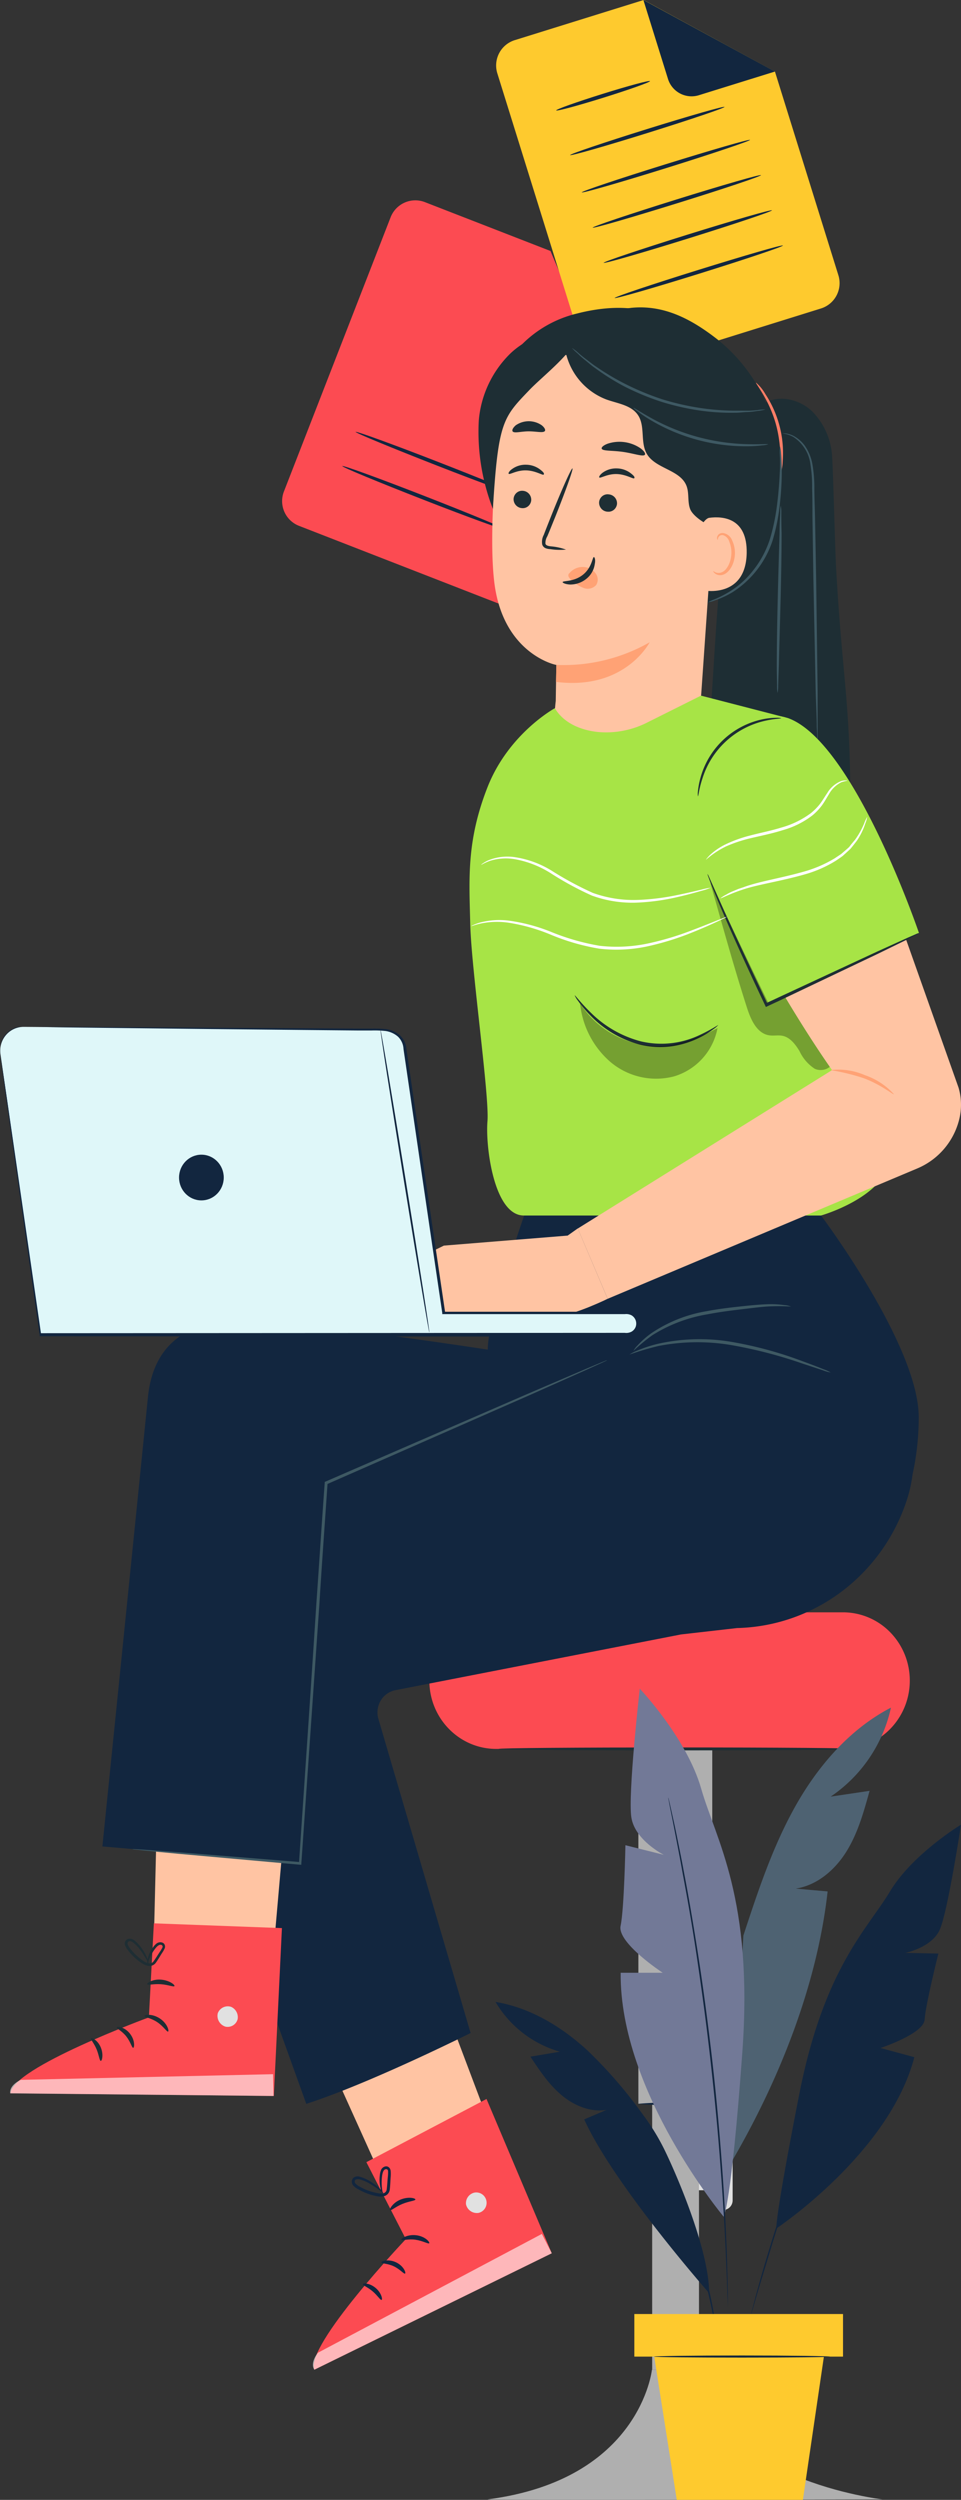 <svg xmlns="http://www.w3.org/2000/svg" width="377" height="979.999" viewBox="0 0 377 979.999">
  <rect x="0" y="0" width="377" height="979.999" fill="#333333" stroke="none"/>
  <g id="Grupo_115821" data-name="Grupo 115821" transform="translate(-938 -1903)">
    <g id="Grupo_115818" data-name="Grupo 115818" transform="translate(7585 11007.76)">
      <path id="Trazado_158923" data-name="Trazado 158923" d="M449.076,157.829l-77.652-30.223a10.4,10.4,0,0,1-5.918-13.479L407.354,6.652A10.4,10.4,0,0,1,420.833.713l49.241,19.145,22.851,54.127-30.307,77.926A10.531,10.531,0,0,1,449.076,157.829Z" transform="translate(-6901.118 -9026.223)" fill="#fc4b52"/>
      <path id="Trazado_158929" data-name="Trazado 158929" d="M442.928,68.173c-.147.4-14.743-4.907-32.476-11.836S378.333,43.489,378.481,43.11,393.223,48.017,411,54.946,443.1,67.731,442.928,68.173Z" transform="translate(-6885.977 -8978.564)" fill="#12263f"/>
      <path id="Trazado_158930" data-name="Trazado 158930" d="M440.448,74.555c-.168.379-14.743-4.907-32.5-11.836S375.832,49.871,376,49.471s14.743,4.907,32.5,11.836S440.6,74.155,440.448,74.555Z" transform="translate(-6888.721 -8971.529)" fill="#12263f"/>
    </g>
    <g id="Grupo_115817" data-name="Grupo 115817" transform="translate(7628.797 10346.031)">
      <path id="Trazado_158915" data-name="Trazado 158915" d="M311.456,342.433l-79.548,24.789a10.4,10.4,0,0,1-13.058-6.845L184.542,250.291a10.4,10.4,0,0,1,6.845-13.058L241.933,221.5l51.516,28.1,24.873,79.8a10.4,10.4,0,0,1-6.866,13.037Z" transform="translate(-6680.225 -8664.531)" fill="#feca2e"/>
      <path id="Trazado_158916" data-name="Trazado 158916" d="M211.49,221.5l9.667,31a9.688,9.688,0,0,0,12.131,6.318l29.8-9.267Z" transform="translate(-6649.886 -8664.531)" fill="#12263f"/>
      <path id="Trazado_158917" data-name="Trazado 158917" d="M232.045,236.624c.126.4-8,3.286-18.176,6.466s-18.492,5.413-18.618,5.013,8.024-3.286,18.176-6.466S231.918,236.224,232.045,236.624Z" transform="translate(-6667.851 -8647.854)" fill="#12263f"/>
      <path id="Trazado_158918" data-name="Trazado 158918" d="M258.412,241.415c.126.4-13.332,4.949-30.054,10.173s-30.391,9.119-30.518,8.719,13.332-4.949,30.075-10.173S258.286,241.015,258.412,241.415Z" transform="translate(-6664.985 -8642.535)" fill="#12263f"/>
      <path id="Trazado_158919" data-name="Trazado 158919" d="M266.037,247.554c0,.4-14.574,5.328-32.792,11.015s-33.108,9.962-33.235,9.562,14.553-5.328,32.792-10.994S265.911,247.153,266.037,247.554Z" transform="translate(-6662.585 -8635.742)" fill="#12263f"/>
      <path id="Trazado_158920" data-name="Trazado 158920" d="M268.077,254.114c.126.4-14.553,5.328-32.792,10.994s-33.108,9.983-33.235,9.583,14.553-5.328,32.792-11.015S267.951,253.713,268.077,254.114Z" transform="translate(-6660.329 -8628.485)" fill="#12263f"/>
      <path id="Trazado_158921" data-name="Trazado 158921" d="M270.117,260.664c.126.4-14.553,5.328-32.792,11.015s-33.108,9.962-33.234,9.562,14.553-5.328,32.792-11.015S269.991,260.263,270.117,260.664Z" transform="translate(-6658.073 -8621.241)" fill="#12263f"/>
      <path id="Trazado_158922" data-name="Trazado 158922" d="M272.146,267.215c.126.4-14.553,5.328-32.771,11.015s-33.108,9.962-33.234,9.562,14.553-5.328,32.771-10.994S272.02,266.794,272.146,267.215Z" transform="translate(-6655.805 -8613.996)" fill="#12263f"/>
    </g>
    <g id="Grupo_115816" data-name="Grupo 115816" transform="translate(7076.753 11234.207)">
      <path id="Trazado_158924" data-name="Trazado 158924" d="M421.661,9.43,409.546,41.3a10.274,10.274,0,0,0,5.688,13.2l29.983,11.933Z" transform="translate(-6258.584 -8980.461)" fill="#e1e1e1"/>
      <path id="Trazado_158926" data-name="Trazado 158926" d="M447.043,47.725c-.152.421-13.917-4.68-30.743-11.357s-30.4-12.444-30.2-12.865,13.917,4.68,30.764,11.379S447.2,47.326,447.043,47.725Z" transform="translate(-6285.248 -8963.348)" fill="#fafafa"/>
      <path id="Trazado_158927" data-name="Trazado 158927" d="M449.9,56.7c-.152.4-15.2-5.168-33.5-12.466S383.309,30.7,383.461,30.282s15.2,5.168,33.5,12.466S450.048,56.3,449.9,56.7Z" transform="translate(-6288.339 -8955.088)" fill="#fafafa"/>
      <path id="Trazado_158928" data-name="Trazado 158928" d="M447.371,63.077c-.152.421-15.2-5.168-33.5-12.444S380.784,37.08,381,36.681s15.2,5.168,33.5,12.466S447.545,62.677,447.371,63.077Z" transform="translate(-6291.221 -8947.292)" fill="#fafafa"/>
      <rect id="Rectángulo_40585" data-name="Rectángulo 40585" width="12.549" height="6.898" transform="translate(-5867.604 -8479.487)" fill="#e1e1e1"/>
      <rect id="Rectángulo_40586" data-name="Rectángulo 40586" width="28.984" height="146.861" transform="translate(-5888.316 -8653.343)" fill="#afafaf"/>
      <path id="Trazado_158943" data-name="Trazado 158943" d="M488.046,332.265H352.007c-14.481.012-26.227-11.978-26.227-26.773h0c0-14.795,11.746-26.785,26.227-26.773h136.04a25.9,25.9,0,0,1,18.536,7.835,27.047,27.047,0,0,1,7.669,18.938h0a27.047,27.047,0,0,1-7.669,18.938,25.9,25.9,0,0,1-18.536,7.835Z" transform="translate(-6296.098 -8977.867)" fill="#fc4b52"/>
      <rect id="Rectángulo_40587" data-name="Rectángulo 40587" width="18.367" height="104.251" transform="translate(-5882.909 -8506.461)" fill="#afafaf"/>
      <path id="Trazado_158944" data-name="Trazado 158944" d="M336.373,463.4c-3.6.466,154.776,0,154.776,0s-67.564-7.741-71.928-50.817H400.767S396.229,455.656,336.373,463.4Z" transform="translate(-6283.763 -8814.812)" fill="#afafaf"/>
      <path id="Trazado_158945" data-name="Trazado 158945" d="M478.792,303.177c0,.333-31.459.577-70.256.577s-70.256-.244-70.256-.577,31.459-.577,70.256-.577S478.792,302.866,478.792,303.177Z" transform="translate(-6281.459 -8948.779)" fill="#1e2e34"/>
      <path id="Trazado_158946" data-name="Trazado 158946" d="M392.664,365.919a185.639,185.639,0,0,1-29.244,0,178.808,178.808,0,0,1,29.245,0Z" transform="translate(-6252.018 -8872.38)" fill="#12263f"/>
      <path id="Trazado_158947" data-name="Trazado 158947" d="M380.883,396.592h0a3.775,3.775,0,0,1-3.713-3.793V378.071a3.753,3.753,0,0,1,3.713-3.771h0a3.731,3.731,0,0,1,3.691,3.771v14.795A3.752,3.752,0,0,1,380.883,396.592Z" transform="translate(-6235.916 -8861.442)" fill="#e1e1e1"/>
      <path id="Trazado_158968" data-name="Trazado 158968" d="M427.47,130.252c-.369-6.654-1.172-38.617-1.563-43.5a27.256,27.256,0,0,0-7.881-17.634c-4.733-4.436-12.093-6.41-17.89-3.527h0a11.225,11.225,0,0,0-7.99,7.83c-13.2,47.978-11.116,99.039-16.956,148.613,17.238,2.861,40.426,1.686,57.859.754C433.114,183.22,429.836,172.928,427.47,130.252Z" transform="translate(-6238.235 -9239.131)" fill="#1e2e34"/>
      <path id="Trazado_158969" data-name="Trazado 158969" d="M403.474,190.352a5.049,5.049,0,0,1-.13-1.287c0-.954-.109-2.218-.174-3.66,0-3.372-.239-7.941-.413-13.53-.239-11.579-.565-27.283-.912-44.651-.13-8.717-.261-17.013-.369-24.577,0-3.771,0-7.364-.13-10.736a52.883,52.883,0,0,0-.63-9.227,15.01,15.01,0,0,0-6.709-10.891,11.522,11.522,0,0,0-4.538-1.42h.3a4.484,4.484,0,0,1,.955,0,9.126,9.126,0,0,1,3.5,1.065,13.27,13.27,0,0,1,4.342,3.882,18.316,18.316,0,0,1,2.909,7.209,54.554,54.554,0,0,1,.76,9.36c0,3.372.152,6.965.239,10.736.152,7.564.3,15.859.456,24.577.239,17.368.434,33.072.586,44.651v17.213a5.412,5.412,0,0,1-.043,1.286Z" transform="translate(-6221.511 -9231.687)" fill="#3e5963"/>
      <path id="Trazado_158970" data-name="Trazado 158970" d="M388.864,156.606a14.523,14.523,0,0,1-.2-2.884c0-1.863-.109-4.436-.109-7.874,0-6.654.13-15.859.369-26s.521-19.1.716-25.974c0-3.15.174-5.789.261-7.874a15.34,15.34,0,0,1,.217-2.884A13.289,13.289,0,0,1,390.34,86c0,1.863,0,4.436.108,7.874,0,6.654-.13,15.859-.391,26s-.521,19.1-.695,25.974c-.109,3.15-.2,5.789-.261,7.874a14,14,0,0,1-.239,2.884Z" transform="translate(-6222.577 -9216.131)" fill="#3e5963"/>
      <path id="Trazado_158971" data-name="Trazado 158971" d="M386.341,48.288c13.026-1.353,23.882,4.436,34.173,12.51a65.624,65.624,0,0,1,21.711,32.429c4.1,13.309,4.169,32.251-.5,45.427a40.147,40.147,0,0,1-26.791,25.863c-18,5.213-38.276,3.105-52.432-9.4s-21.429-32.074-20.929-51.172a64,64,0,0,1,12.158-36.8,46.868,46.868,0,0,1,32.7-18.854" transform="translate(-6277.63 -9258.799)" fill="#1e2e34"/>
      <path id="Trazado_158972" data-name="Trazado 158972" d="M424.218,95.053c-1.563-5.124-.478-10.647-.868-15.993-.89-11.778-9.488-21.76-19.844-27.017-9.64-4.9-21.711-4.791-33.956-1.641a45.352,45.352,0,0,0-22.232,12.776,37.265,37.265,0,0,0-8.684,32.473l58.988-4.791c5.167,4.991,10.486,10.07,16.956,13.087a11.8,11.8,0,0,0,6.1,1.508,5.46,5.46,0,0,0,4.776-3.527C426.042,99.6,424.891,97.293,424.218,95.053Z" transform="translate(-6281.965 -9258.694)" fill="#1e2e34"/>
      <path id="Trazado_158973" data-name="Trazado 158973" d="M368.077,56.659l50.3,14.462a9.681,9.681,0,0,1,8.272,10.115L418.815,194a35.483,35.483,0,0,1-8.554,20.784l-5.276,6.078c-12.028,13.885-34.412,10.913-41.837-6.011a12.681,12.681,0,0,1-.977-3.017,25.352,25.352,0,0,1-.326-2.573,83.444,83.444,0,0,1,.217-17.146c.152-10.07.26-14.218.239-14.107s-20.69-4.1-24.294-31.941c-1.78-13.841-.521-36.444,1.107-54.876C340.569,74.581,351.9,54.485,368.077,56.659Z" transform="translate(-6282.793 -9248.559)" fill="#ffc4a3"/>
      <path id="Trazado_158974" data-name="Trazado 158974" d="M341,83.647a3.521,3.521,0,0,0,3.257,3.66,3.274,3.274,0,0,0,2.477-.76,3.417,3.417,0,0,0,1.192-2.345,3.521,3.521,0,0,0-3.257-3.682,3.3,3.3,0,0,0-2.478.776A3.44,3.44,0,0,0,341,83.647Z" transform="translate(-6278.274 -9219.319)" fill="#1e2e34"/>
      <path id="Trazado_158975" data-name="Trazado 158975" d="M340.157,79.452c.413.466,3.1-1.442,6.861-1.331s6.513,2.085,6.861,1.641-.217-1.065-1.39-1.974a9.271,9.271,0,0,0-5.471-1.885,8.916,8.916,0,0,0-5.471,1.641C340.374,78.343,339.9,79.23,340.157,79.452Z" transform="translate(-6279.341 -9224.929)" fill="#1e2e34"/>
      <path id="Trazado_158976" data-name="Trazado 158976" d="M356.451,84.264a3.593,3.593,0,0,0,.932,2.557,3.442,3.442,0,0,0,2.433,1.125,3.3,3.3,0,0,0,2.471-.768,3.44,3.44,0,0,0,1.2-2.338,3.521,3.521,0,0,0-3.257-3.682,3.271,3.271,0,0,0-2.548.716A3.417,3.417,0,0,0,356.451,84.264Z" transform="translate(-6260.182 -9218.56)" fill="#1e2e34"/>
      <path id="Trazado_158977" data-name="Trazado 158977" d="M356.52,80.1c.412.466,3.1-1.442,6.839-1.331s6.513,2.085,6.861,1.641-.217-1.065-1.39-1.974a9.208,9.208,0,0,0-5.471-1.885,8.959,8.959,0,0,0-5.471,1.641C356.715,79.059,356.3,79.88,356.52,80.1Z" transform="translate(-6260.164 -9224.135)" fill="#1e2e34"/>
      <path id="Trazado_158978" data-name="Trazado 158978" d="M355.551,108.381a23.23,23.23,0,0,0-6.057-1.287c-.955-.133-1.845-.355-2-1.02a4.963,4.963,0,0,1,.716-2.884c.955-2.218,1.954-4.791,3.018-7.364,4.19-10.492,7.273-19.12,6.861-19.275s-4.168,8.185-8.359,18.676c-1.02,2.573-2,5.035-2.909,7.408a5.7,5.7,0,0,0-.586,3.815,2.388,2.388,0,0,0,1.52,1.464,5.985,5.985,0,0,0,1.628.288A25.038,25.038,0,0,0,355.551,108.381Z" transform="translate(-6272.264 -9224.134)" fill="#1e2e34"/>
      <path id="Trazado_158979" data-name="Trazado 158979" d="M348.8,116.152a68.012,68.012,0,0,0,36.6-8.872s-9.64,18.943-36.735,15.527Z" transform="translate(-6269.292 -9186.701)" fill="#ffa275"/>
      <path id="Trazado_158980" data-name="Trazado 158980" d="M351.322,96.41a6.7,6.7,0,0,1,6.1-2.373,6.031,6.031,0,0,1,4.19,2.462,4.018,4.018,0,0,1,.2,4.547,4.471,4.471,0,0,1-4.95,1.153,14.228,14.228,0,0,1-4.711-3.061,4.028,4.028,0,0,1-1.042-1.153,1.287,1.287,0,0,1,0-1.42" transform="translate(-6266.689 -9202.915)" fill="#ffa275"/>
      <path id="Trazado_158981" data-name="Trazado 158981" d="M362.127,92.22c-.608,0-.716,4.1-4.342,6.965s-7.859,2.218-7.924,2.861c0,.244.955.821,2.779.932a9.914,9.914,0,0,0,6.513-2.218,8.913,8.913,0,0,0,3.322-5.834C362.843,93.263,362.409,92.22,362.127,92.22Z" transform="translate(-6267.897 -9205.045)" fill="#1e2e34"/>
      <path id="Trazado_158982" data-name="Trazado 158982" d="M356.93,74.526c.326,1.043,4.082.665,8.467,1.309s7.9,2,8.511,1.065c.26-.444-.326-1.42-1.737-2.484a14.667,14.667,0,0,0-12.94-1.8C357.6,73.239,356.778,74.016,356.93,74.526Z" transform="translate(-6259.639 -9229.872)" fill="#1e2e34"/>
      <path id="Trazado_158983" data-name="Trazado 158983" d="M340.868,72.179c.63.887,3.235,0,6.34,0s5.732.754,6.34-.155c.282-.421-.109-1.309-1.238-2.218a8.959,8.959,0,0,0-10.2,0C340.976,70.8,340.585,71.669,340.868,72.179Z" transform="translate(-6278.531 -9234.29)" fill="#1e2e34"/>
      <path id="Trazado_158984" data-name="Trazado 158984" d="M419.551,87.417c-4.342-16.237-26.053-39.394-42.423-38.994L350.25,63.24a25.729,25.729,0,0,0,16.261,20.54c4.559,1.664,10.117,2.218,12.679,6.5s.716,10.248,3.148,14.662c3.344,6.1,13.265,6.277,15.7,12.821,1.064,2.861.3,6.189,1.411,9.028,1.476,3.771,10.465,8.872,14.307,7.852s4.169-7.675,5.558-11.091a18.754,18.754,0,0,0,1.107-12.266C419.182,103.343,421.592,95.092,419.551,87.417Z" transform="translate(-6267.44 -9258.401)" fill="#1e2e34"/>
      <path id="Trazado_158985" data-name="Trazado 158985" d="M374.294,92.519c0-2.063,2.54-6.876,4.538-7.142,5.341-.688,14.937,0,14.677,13.841-.369,18.9-18.867,14.617-18.888,14.085S374.1,99.64,374.294,92.519Z" transform="translate(-6239.335 -9213.596)" fill="#ffc4a3"/>
      <path id="Trazado_158986" data-name="Trazado 158986" d="M377.089,102.875s.326.222.868.51a3.214,3.214,0,0,0,2.41,0c1.976-.688,3.669-3.837,3.821-7.231a11.123,11.123,0,0,0-.8-4.747,3.761,3.761,0,0,0-2.367-2.573,1.659,1.659,0,0,0-1.932.865c-.261.532-.152.909-.239.932s-.391-.311-.239-1.087a2.223,2.223,0,0,1,.76-1.176,2.431,2.431,0,0,1,1.889-.333,4.572,4.572,0,0,1,3.3,2.994,11.3,11.3,0,0,1,1.02,5.3c-.2,3.793-2.171,7.32-4.863,8.052a3.372,3.372,0,0,1-2.953-.555C377.132,103.318,377.024,102.9,377.089,102.875Z" transform="translate(-6236.029 -9210.223)" fill="#ffa275"/>
      <path id="Trazado_158987" data-name="Trazado 158987" d="M394.242,97.745a16.909,16.909,0,0,0,1.042-5.612,42.046,42.046,0,0,0-6.839-26.307,16.979,16.979,0,0,0-3.626-4.436c-.369.222,5.428,6.9,8.033,17.235S393.916,97.745,394.242,97.745Z" transform="translate(-6226.978 -9242.6)" fill="#ff7e67"/>
      <path id="Trazado_158988" data-name="Trazado 158988" d="M374.244,53C372.072,60.564,360,69.636,354.6,75.292,344.3,86.05,342.394,87.6,340.31,121.872a83.422,83.422,0,0,1-5.536-34.625,41.615,41.615,0,0,1,12.419-26.329,31.03,31.03,0,0,1,27.052-8.007" transform="translate(-6285.702 -9253.574)" fill="#1e2e34"/>
      <path id="Trazado_158989" data-name="Trazado 158989" d="M427.463,79.393a17.677,17.677,0,0,1-3.192.577,33.859,33.859,0,0,1-3.778.421c-1.476,0-3.148.288-5.015.266a86.127,86.127,0,0,1-13.026-.754,98.3,98.3,0,0,1-15.7-3.5A99.9,99.9,0,0,1,371.84,70.21a89.969,89.969,0,0,1-11.159-7.031c-1.541-1.065-2.822-2.218-3.973-3.15a31.22,31.22,0,0,1-2.866-2.551,21.2,21.2,0,0,1-2.3-2.218,16.889,16.889,0,0,1,2.584,2c.782.688,1.759,1.508,2.953,2.4s2.5,1.974,4.06,2.994A99.151,99.151,0,0,0,372.317,69.3a106.518,106.518,0,0,0,14.7,6.1,102.32,102.32,0,0,0,15.458,3.482,96.96,96.96,0,0,0,13.026.976h4.993c1.476,0,2.736-.133,3.756-.222a16.16,16.16,0,0,1,3.213-.244Z" transform="translate(-6265.931 -9250.066)" fill="#3e5963"/>
      <path id="Trazado_158990" data-name="Trazado 158990" d="M415.528,80.164a7.519,7.519,0,0,1-2.171.4,52.649,52.649,0,0,1-6.014.377A73.274,73.274,0,0,1,369.37,70.648a53,53,0,0,1-5.015-3.372,8.245,8.245,0,0,1-1.715-1.442c.109-.155,2.692,1.664,7.121,4.1a81.976,81.976,0,0,0,37.6,10.181C412.379,80.253,415.528,79.964,415.528,80.164Z" transform="translate(-6252.931 -9237.197)" fill="#3e5963"/>
      <path id="Trazado_158991" data-name="Trazado 158991" d="M404.413,72.64a11.981,11.981,0,0,1,.456,2.884c.174,1.863.282,4.569.26,7.919q-.075,5.893-.738,11.756a79.113,79.113,0,0,1-2.8,14.174,38.034,38.034,0,0,1-15.675,20.407,35.92,35.92,0,0,1-7.078,3.3,11.123,11.123,0,0,1-2.757.754,17.636,17.636,0,0,1,2.605-1.176,41.778,41.778,0,0,0,6.817-3.593,34.594,34.594,0,0,0,8.359-7.719,38.675,38.675,0,0,0,6.643-12.421,81.867,81.867,0,0,0,2.844-13.952c.543-4.436.825-8.318.977-11.645a66.748,66.748,0,0,0,0-7.874,20.093,20.093,0,0,1,.087-2.817Z" transform="translate(-6237.191 -9228.896)" fill="#3e5963"/>
      <path id="Trazado_158993" data-name="Trazado 158993" d="M304.51,369.955,331,428.624l42.749-20.185-27.4-72.6Z" transform="translate(-6321.006 -8908.29)" fill="#ffc4a3"/>
      <path id="Trazado_158994" data-name="Trazado 158994" d="M325.542,389.506l15.48,30.166s-39.622,41.833-35.888,51.194l93.139-45.649-25.6-60.488Z" transform="translate(-6320.566 -8873.099)" fill="#fc4b52"/>
      <path id="Trazado_158995" data-name="Trazado 158995" d="M335.688,381.316a4.061,4.061,0,0,1,1.693,7.941,4.345,4.345,0,0,1-4.972-3.371,4.26,4.26,0,0,1,3.669-4.636" transform="translate(-6288.354 -8852.975)" fill="#e1e1e1"/>
      <g id="Grupo_115812" data-name="Grupo 115812" transform="translate(-6016.007 -8455.468)" opacity="0.6">
        <path id="Trazado_158996" data-name="Trazado 158996" d="M398.449,396.166l-3.886-7.586-87.842,46.58s-3.278,3.882-1.411,6.654Z" transform="translate(-304.735 -388.58)" fill="#fff"/>
      </g>
      <path id="Trazado_158997" data-name="Trazado 158997" d="M320.744,390.616c.239.466,2.605-.444,5.558,0s5.037,1.775,5.363,1.375-1.607-2.75-5.167-3.15S320.44,390.239,320.744,390.616Z" transform="translate(-6302.025 -8843.799)" fill="#12263f"/>
      <path id="Trazado_158998" data-name="Trazado 158998" d="M317.129,394.076c.109.488,2.453.333,4.928,1.531s3.886,3.061,4.342,2.817-.5-2.994-3.582-4.436S316.868,393.632,317.129,394.076Z" transform="translate(-6306.248 -8838.341)" fill="#12263f"/>
      <path id="Trazado_158999" data-name="Trazado 158999" d="M321.108,403.778c.456-.111,0-2.728-2.367-4.7s-4.95-1.952-4.972-1.464,1.954,1.2,3.865,2.839S320.631,403.955,321.108,403.778Z" transform="translate(-6310.162 -8833.381)" fill="#12263f"/>
      <path id="Trazado_159000" data-name="Trazado 159000" d="M318.727,387.023c.369.333,2.171-1.331,4.82-2.418s5.037-1.22,5.1-1.73-2.649-1.242-5.775,0S318.315,386.779,318.727,387.023Z" transform="translate(-6304.438 -8851.829)" fill="#12263f"/>
      <path id="Trazado_159001" data-name="Trazado 159001" d="M339.129,526.854,273.15,343.661s1.563-30.477,7.056-40.1,171.841-65.723,171.841-65.723,42.379-10.425,70.625,0,56.947,23.29,54.125,43.519a52.976,52.976,0,0,1-2.171,9.094c-9.713,29.246-36.279,49.175-66.5,49.885l-21.993,2.506L374,364.71a8.69,8.69,0,0,0-5.674,4.072,9.039,9.039,0,0,0-.947,7.018l36.214,123.283S364.01,518.891,339.129,526.854Z" transform="translate(-6357.73 -9033.314)" fill="#12263f"/>
      <path id="Trazado_159002" data-name="Trazado 159002" d="M277.543,314.906l-1.563,64.569,47.069,1.176,6.8-77.5Z" transform="translate(-6354.417 -8948.11)" fill="#ffc4a3"/>
      <path id="Trazado_159003" data-name="Trazado 159003" d="M306.331,333.69l-1.954,36.865S250.751,390.23,250.1,400.3l103.3,1.065,3.17-65.811Z" transform="translate(-6384.724 -8910.909)" fill="#fc4b52"/>
      <path id="Trazado_159004" data-name="Trazado 159004" d="M279.683,346.443a3.826,3.826,0,0,1,0-1.885,11.694,11.694,0,0,1,2.171-4.791,6.427,6.427,0,0,1,1.237-1.375,2.456,2.456,0,0,1,2.323-.488,1.577,1.577,0,0,1,1.02.954,1.788,1.788,0,0,1,0,1.264,10.769,10.769,0,0,1-1.086,1.93c-.8,1.242-1.476,2.484-2.5,3.9a3.073,3.073,0,0,1-2.757,1.131,6.435,6.435,0,0,1-2.67-1.087,22.578,22.578,0,0,1-3.93-3.3,17.441,17.441,0,0,1-1.541-1.863,5.665,5.665,0,0,1-1.172-2.107,1.96,1.96,0,0,1,1.194-2.218,2.754,2.754,0,0,1,2.475.51,14.554,14.554,0,0,1,2.627,2.728,17.647,17.647,0,0,1,2.562,4.569,4.9,4.9,0,0,1,.456,1.819,36.742,36.742,0,0,0-3.734-5.922,15.591,15.591,0,0,0-2.5-2.44,1.794,1.794,0,0,0-1.476-.355.984.984,0,0,0-.5,1.2,5.39,5.39,0,0,0,1.02,1.708,22.41,22.41,0,0,0,5.232,4.858,5.278,5.278,0,0,0,2.171.887,1.827,1.827,0,0,0,1.672-.71c.868-1.153,1.693-2.551,2.475-3.726a12.291,12.291,0,0,0,1.042-1.73.741.741,0,0,0-.326-1.043c-.933-.355-1.845.621-2.5,1.464A17.089,17.089,0,0,0,279.683,346.443Z" transform="translate(-6360.552 -8907.603)" fill="#1e2e34"/>
      <path id="Trazado_159005" data-name="Trazado 159005" d="M292.517,348.436a4.447,4.447,0,0,1,2.887,4.946,4.055,4.055,0,0,1-4.776,2.95,4.447,4.447,0,0,1-3.018-5.257,4.186,4.186,0,0,1,5.3-2.484" transform="translate(-6340.928 -8893.048)" fill="#e1e1e1"/>
      <g id="Grupo_115813" data-name="Grupo 115813" transform="translate(-6134.768 -8518.084)" opacity="0.6">
        <path id="Trazado_159006" data-name="Trazado 159006" d="M353.369,368.89l-.2-8.54-98.958,2.218s-4.624,2-4.147,5.3Z" transform="translate(-250.034 -360.35)" fill="#fff"/>
      </g>
      <path id="Trazado_159007" data-name="Trazado 159007" d="M274.311,350.309c0,.51,2.54.776,5.015,2.44s3.756,3.882,4.234,3.682-.26-3.194-3.278-5.168S274.224,349.821,274.311,350.309Z" transform="translate(-6356.374 -8891.218)" fill="#1e2e34"/>
      <path id="Trazado_159008" data-name="Trazado 159008" d="M269.3,352.183c-.109.488,2.063,1.4,3.756,3.593s2.171,4.436,2.67,4.436.847-2.928-1.3-5.612S269.324,351.7,269.3,352.183Z" transform="translate(-6362.241 -8888.632)" fill="#1e2e34"/>
      <path id="Trazado_159009" data-name="Trazado 159009" d="M268.483,362.9c.456.111,1.172-2.44,0-5.279s-3.6-3.993-3.821-3.549,1.216,1.952,2.171,4.281S267.984,362.9,268.483,362.9Z" transform="translate(-6367.697 -8886.196)" fill="#1e2e34"/>
      <path id="Trazado_159010" data-name="Trazado 159010" d="M274.8,345.457c.217.488,2.518-.2,5.384,0s5.059,1.176,5.319.732-1.845-2.218-5.211-2.529S274.56,345.058,274.8,345.457Z" transform="translate(-6355.82 -8898.809)" fill="#1e2e34"/>
      <path id="Trazado_159011" data-name="Trazado 159011" d="M315.918,227.89s-28.224-2.218-31.35,28.968S266.7,433.043,266.7,433.043l77.551,6.654,10.2-149.1L459.6,244.9S334.655,223.875,315.918,227.89Z" transform="translate(-6365.285 -9040.405)" fill="#12263f"/>
      <path id="Trazado_159012" data-name="Trazado 159012" d="M350.6,208.59s-17.108,49.042-13.851,54.5,47.286,27.948,47.286,27.948l110.052,43.231S505.4,315.88,505.4,287.688s-38.3-79.053-38.3-79.053Z" transform="translate(-6283.73 -9063.293)" fill="#12263f"/>
      <path id="Trazado_159013" data-name="Trazado 159013" d="M458.619,234.12s-.174,0-.521.288l-1.563.732-6.1,2.773-22.883,10.2-79.158,34.758.347-.51c-1,14.728-2.171,30.632-3.191,47.09-2.67,38.462-5.145,73.952-7.1,102.033V432h-.5l-48-4.3-13.222-1.264-3.452-.377a5.25,5.25,0,0,1-1.194-.177,9.635,9.635,0,0,1,1.194,0l3.474.222,13.244.976,48.046,3.882-.521.466c1.889-28.081,4.342-63.549,6.839-102.033,1.151-16.458,2.171-32.362,3.257-47.09v-.377l.326-.133,79.223-34.358,23.035-9.871,6.188-2.6,1.585-.643Z" transform="translate(-6358.984 -9032.196)" fill="#3e5963"/>
      <path id="Trazado_159014" data-name="Trazado 159014" d="M440.881,243.5a14.411,14.411,0,0,1-3.083-.865L429.5,239.9a178.378,178.378,0,0,0-27.768-7.164,80.035,80.035,0,0,0-28.419.377,111.8,111.8,0,0,0-11.377,3.371A14.133,14.133,0,0,1,364.806,235a50.939,50.939,0,0,1,8.337-2.75,74.707,74.707,0,0,1,28.789-.754,150.93,150.93,0,0,1,27.833,7.564c3.474,1.264,6.274,2.351,8.185,3.128A16.6,16.6,0,0,1,440.881,243.5Z" transform="translate(-6253.751 -9036.668)" fill="#3e5963"/>
      <path id="Trazado_159015" data-name="Trazado 159015" d="M424.471,225.191a79.708,79.708,0,0,0-9.64,0c-2.953.222-6.513.688-10.421,1.153s-8.228,1.02-12.679,1.885a58.471,58.471,0,0,0-21.6,8.163,70.069,70.069,0,0,0-7.469,6.166,8.1,8.1,0,0,1,1.585-2.107,34.444,34.444,0,0,1,5.406-4.791,54.783,54.783,0,0,1,21.841-8.673c4.516-.865,8.858-1.375,12.788-1.8s7.49-.776,10.508-.887a38.131,38.131,0,0,1,7.143.333A8.7,8.7,0,0,1,424.471,225.191Z" transform="translate(-6252.909 -9044.204)" fill="#3e5963"/>
      <path id="Trazado_159016" data-name="Trazado 159016" d="M324.06,387.781a7.165,7.165,0,0,1-.868-1.93,14.331,14.331,0,0,1-.434-5.723,7.587,7.587,0,0,1,.434-1.952,2.356,2.356,0,0,1,1.867-1.53,1.629,1.629,0,0,1,1.368.488,2.239,2.239,0,0,1,.586,1.287,14.694,14.694,0,0,1,0,2.418c-.13,1.619-.13,3.15-.369,5.035a3,3,0,0,1-1.932,2.373,6.02,6.02,0,0,1-2.931.133,23.617,23.617,0,0,1-5.1-1.553,22.056,22.056,0,0,1-2.28-1.153,6.521,6.521,0,0,1-2.128-1.575,2.255,2.255,0,0,1,0-2.839,2.587,2.587,0,0,1,2.475-.6,15.354,15.354,0,0,1,3.669,1.531,20.355,20.355,0,0,1,4.516,3.416,5.531,5.531,0,0,1,1.281,1.641,38.427,38.427,0,0,0-6.188-4.259,15.983,15.983,0,0,0-3.43-1.309c-.608,0-1.259,0-1.5.311a1.1,1.1,0,0,0,.13,1.4,5.865,5.865,0,0,0,1.737,1.264c.695.377,1.411.732,2.171,1.065A22.959,22.959,0,0,0,322,387.16a4.7,4.7,0,0,0,2.3,0,1.7,1.7,0,0,0,1.151-1.464c.217-1.53.282-3.3.434-4.835a16.289,16.289,0,0,0,.109-2.218c0-.621-.347-.932-.8-.887-1,0-1.368,1.442-1.541,2.573a20.136,20.136,0,0,0,.413,7.453Z" transform="translate(-6312.506 -8858.596)" fill="#12263f"/>
      <path id="Trazado_159018" data-name="Trazado 159018" d="M467.724,149.494s-8.988-22.181-10.855-24.222l-33.174-8.562L402.96,127.069a35.709,35.709,0,0,1-19.366,3.926c-7.425-.71-13.938-3.771-17.217-9.36h0s-18.145,9.867-26.444,31.023-7.165,36.031-6.752,53.6,7.577,67.453,6.752,77.3,2.54,36.954,14.264,36.954H470.785s26.314-7.431,27.464-23.6S467.724,149.494,467.724,149.494Z" transform="translate(-6287.455 -9175.214)" fill="#a7e446"/>
      <path id="Trazado_159019" data-name="Trazado 159019" d="M408.4,181.262a9.148,9.148,0,0,1-1.954,1.686,35.153,35.153,0,0,1-6.036,3.593,35.56,35.56,0,0,1-9.944,3.061,33.294,33.294,0,0,1-12.722-.577,41.707,41.707,0,0,1-19.8-11.712,48.546,48.546,0,0,1-4.538-5.412,9.927,9.927,0,0,1-1.368-2.218c.174-.155,2.28,2.884,6.513,6.965a43.415,43.415,0,0,0,19.54,11.09,35.1,35.1,0,0,0,22.036-2.063A66.839,66.839,0,0,0,408.4,181.262Z" transform="translate(-6265.345 -9110.693)" fill="#1e2e34"/>
      <g id="Grupo_115814" data-name="Grupo 115814" transform="translate(-5911.785 -8938.814)" opacity="0.3">
        <path id="Trazado_159020" data-name="Trazado 159020" d="M353.3,171.225a34.91,34.91,0,0,0,11.984,23.4,27.769,27.769,0,0,0,24.924,5.612,24.468,24.468,0,0,0,17.043-18.92,69.956,69.956,0,0,1-18.606,6.654,36.207,36.207,0,0,1-35.91-17.3l.934,1.02" transform="translate(-352.74 -170.67)"/>
      </g>
      <g id="Grupo_115815" data-name="Grupo 115815" transform="translate(-5860.07 -8985.041)" opacity="0.3">
        <path id="Trazado_159021" data-name="Trazado 159021" d="M423.434,215.93c-12.31-24.4-25.337-49.686-46.874-66.1h0c4.776,16.7,9.053,32.362,14.329,48.8,1.5,4.68,3.864,10.115,8.684,10.891,1.759.288,3.561-.155,5.3.2,2.974.621,5.037,3.349,6.643,5.989a16.73,16.73,0,0,0,5.927,6.9c2.736,1.353,6.9,0,7.164-3.039a7.362,7.362,0,0,0-1.172-3.638Z" transform="translate(-376.56 -149.83)"/>
      </g>
      <path id="Trazado_159022" data-name="Trazado 159022" d="M462.884,205.614l-58.728,28.148S378.1,180.527,376.084,173.14s-6.513-19.963.152-35.49a29.388,29.388,0,0,1,35.28-16.281C437.417,130.708,462.884,205.614,462.884,205.614Z" transform="translate(-6241.125 -9171.067)" fill="#a7e446"/>
      <path id="Trazado_159024" data-name="Trazado 159024" d="M433.473,181.653c11.116,18.654,18.888,29.412,18.888,29.412L352.6,273.172l11.724,27.549L485.6,249.7a28.163,28.163,0,0,0,16.652-19.386,23.821,23.821,0,0,0-.282-12.377L481.345,159.76Z" transform="translate(-6264.689 -9122.775)" fill="#ffc4a3"/>
      <path id="Trazado_159025" data-name="Trazado 159025" d="M423.2,192.463c-.239.333-4.95-3.726-11.941-6.322a83,83,0,0,0-13.027-3.15,26.19,26.19,0,0,1,13.526,1.974,27.167,27.167,0,0,1,11.441,7.5Z" transform="translate(-6211.252 -9094.702)" fill="#ffa275"/>
      <path id="Trazado_159027" data-name="Trazado 159027" d="M316.94,229.79l24.9-12.177,48.545-3.926,3.973-2.817,11.724,27.593s-12.723,6.211-19.388,6.765l-40.838-1.264-21.342,2.218Z" transform="translate(-6306.449 -9060.517)" fill="#ffc4a3"/>
      <path id="Trazado_159028" data-name="Trazado 159028" d="M459.009,171.377a6.428,6.428,0,0,0-1.151.421l-3.257,1.42-11.876,5.39-39.079,18.144-4.755,2.218.738.266c-6.774-14.262-12.722-27.039-16.913-36.244l-4.82-10.824c-.543-1.176-.977-2.218-1.324-2.95a4.8,4.8,0,0,0-.543-1,5.722,5.722,0,0,0,.326,1.087c.261.688.63,1.73,1.151,3.039,1.02,2.617,2.584,6.388,4.6,11.09,4.017,9.316,9.835,22.181,16.609,36.444l.239.51.5-.244,4.755-2.218,38.841-18.477,11.724-5.723,3.17-1.6a4.1,4.1,0,0,0,1.064-.754Z" transform="translate(-6237.25 -9136.831)" fill="#1e2e34"/>
      <path id="Trazado_159029" data-name="Trazado 159029" d="M407.025,120.8c0,.2-2.757.133-7.013,1.176A33.392,33.392,0,0,0,376.13,144.4c-1.411,4.237-1.563,7.054-1.78,7.009a6.616,6.616,0,0,1,0-1.974,29.763,29.763,0,0,1,1-5.279,32.12,32.12,0,0,1,24.577-22.98,28.481,28.481,0,0,1,5.254-.554,6.232,6.232,0,0,1,1.846.177Z" transform="translate(-6239.305 -9170.457)" fill="#1e2e34"/>
      <path id="Trazado_159030" data-name="Trazado 159030" d="M435.991,138.13a12.736,12.736,0,0,1-.781,2.64,26.844,26.844,0,0,1-3.343,6.787l-1.542,1.974-.847,1.043c-.3.333-.651.621-1,.954l-2.171,1.974c-.8.6-1.65,1.153-2.518,1.752a47.241,47.241,0,0,1-12.4,5.457c-9.205,2.617-17.738,3.859-23.643,5.745s-9.271,3.837-9.379,3.616a11.97,11.97,0,0,1,2.3-1.464,18.508,18.508,0,0,1,2.866-1.42l1.845-.776,2.171-.732c5.927-2.218,14.481-3.482,23.578-6.078a48.258,48.258,0,0,0,12.158-5.257l2.453-1.641,2.171-1.863c.347-.311.695-.6,1-.909l.76-1,1.563-1.863a31.663,31.663,0,0,0,3.582-6.455A13.679,13.679,0,0,1,435.991,138.13Z" transform="translate(-6234.51 -9149.121)" fill="#fff"/>
      <path id="Trazado_159031" data-name="Trazado 159031" d="M431.33,131.815a14.04,14.04,0,0,0-2.453.6,11.353,11.353,0,0,0-4.885,4.725c-.782,1.242-1.563,2.706-2.605,4.17a22.083,22.083,0,0,1-3.951,4.17,34.3,34.3,0,0,1-11.572,5.723c-4.342,1.375-8.684,2.218-12.4,3.105a55.022,55.022,0,0,0-9.792,3.238,34.675,34.675,0,0,0-7.924,5.279,3.577,3.577,0,0,1,.391-.577,14.16,14.16,0,0,1,1.324-1.42,24.96,24.96,0,0,1,5.884-4.015,50.97,50.97,0,0,1,9.857-3.549c3.821-1.02,8.055-1.819,12.332-3.15a35.025,35.025,0,0,0,11.246-5.479,22.23,22.23,0,0,0,3.843-3.882c1.021-1.4,1.846-2.817,2.714-4.081a11.1,11.1,0,0,1,5.384-4.68,4.917,4.917,0,0,1,1.932-.288,1.342,1.342,0,0,1,.673.111Z" transform="translate(-6237.579 -9156.958)" fill="#fff"/>
      <path id="Trazado_159032" data-name="Trazado 159032" d="M433.61,155.8a7.44,7.44,0,0,1-.912.532l-2.757,1.309c-2.388,1.109-5.884,2.684-10.269,4.436a107.1,107.1,0,0,1-15.827,4.991,57.876,57.876,0,0,1-20.278,1.22,85.816,85.816,0,0,1-19.54-5.7,72.364,72.364,0,0,0-15.784-4.436,31.293,31.293,0,0,0-10.964.244c-2.562.555-3.908,1.153-3.93,1.042a4.306,4.306,0,0,1,.933-.488,17.8,17.8,0,0,1,2.888-1,29.768,29.768,0,0,1,11.159-.621,69.318,69.318,0,0,1,16.044,4.259,90.251,90.251,0,0,0,19.323,5.567,59.316,59.316,0,0,0,19.909-1.109,113.225,113.225,0,0,0,15.762-4.747c4.342-1.641,7.946-3.083,10.378-4.059l2.822-1.109A5.155,5.155,0,0,1,433.61,155.8Z" transform="translate(-6287.232 -9127.598)" fill="#fff"/>
      <path id="Trazado_159033" data-name="Trazado 159033" d="M335.14,148.354a3.2,3.2,0,0,1,.76-.6,11.38,11.38,0,0,1,2.475-1.309,19.9,19.9,0,0,1,10.139-1.042,38.3,38.3,0,0,1,14.22,5.235,130.468,130.468,0,0,0,16.2,8.739,47.008,47.008,0,0,0,17.89,2.75,91.473,91.473,0,0,0,14.85-1.819c4.19-.843,7.577-1.664,9.9-2.218a25.762,25.762,0,0,1,3.647-.754,20.212,20.212,0,0,1-3.539,1.2c-2.3.665-5.645,1.6-9.835,2.551a85.664,85.664,0,0,1-14.98,2.085,46.453,46.453,0,0,1-18.324-2.75,122.9,122.9,0,0,1-16.3-8.872,39.2,39.2,0,0,0-13.83-5.368,20.674,20.674,0,0,0-9.878.665C336.291,147.666,335.205,148.465,335.14,148.354Z" transform="translate(-6285.136 -9140.558)" fill="#fff"/>
      <path id="Trazado_159036" data-name="Trazado 159036" d="M257.422,175.25,397.414,176.4c4.538,0,8.88,2.218,9.553,6.81l15.2,104.251h72.1a4.187,4.187,0,0,1,3.9,2.052,4.383,4.383,0,0,1,0,4.48,4.187,4.187,0,0,1-3.9,2.052H264.088L248.347,186.03a9.5,9.5,0,0,1,2.11-7.523,9.081,9.081,0,0,1,6.965-3.257Z" transform="translate(-6386.902 -9103.906)" fill="#dff7f9"/>
      <path id="Trazado_159037" data-name="Trazado 159037" d="M257.472,175.262a7,7,0,0,0-2.171.2,9.156,9.156,0,0,0-5.363,3.682,9.636,9.636,0,0,0-1.737,4.547,28.627,28.627,0,0,0,.521,5.9l2.019,14.506c3.083,21.848,7.512,53.346,13.026,92.074v.377h.391l223.4.133h6.014a5.543,5.543,0,0,0,3.191-.621,4.785,4.785,0,0,0,2.171-2.573,4.951,4.951,0,0,0-2.171-5.944,5.8,5.8,0,0,0-3.148-.6h-71.3l.543.466c-5.514-37.331-10.66-72.155-15.2-103.386a8.233,8.233,0,0,0-2.583-5.457,10.4,10.4,0,0,0-5.363-2.418,48.7,48.7,0,0,0-5.645-.2h-5.493l-21.081-.133-37.451-.244-53.322-.288H262.314l14.264.222,53.322.6,37.451.377,21.081.2h5.493a41.271,41.271,0,0,1,5.515.2,9.5,9.5,0,0,1,4.885,2.218,7.189,7.189,0,0,1,2.171,4.88c4.581,31.253,9.661,66.077,15.2,103.43v.466h71.646a4.518,4.518,0,0,1,2.605.466,3.763,3.763,0,0,1,1.65,4.436,3.662,3.662,0,0,1-1.65,1.974,4.389,4.389,0,0,1-2.627.466H487.3l-223.4.133.413.377c-5.6-38.684-10.182-70.159-13.352-92.007q-1.216-8.185-2.171-14.506a25.59,25.59,0,0,1-.564-5.789,9.4,9.4,0,0,1,1.607-4.436,9.27,9.27,0,0,1,5.189-3.638,13.1,13.1,0,0,1,2.453-.089Z" transform="translate(-6386.951 -9103.919)" fill="#12263f"/>
      <ellipse id="Elipse_5139" data-name="Elipse 5139" cx="8.771" cy="8.961" rx="8.771" ry="8.961" transform="translate(-6068.516 -8878.549)" fill="#12263f"/>
      <path id="Trazado_159038" data-name="Trazado 159038" d="M336.124,294.461c-.2,0-4.646-26.506-9.944-59.29s-9.422-59.357-9.227-59.4,4.646,26.506,9.943,59.29S336.341,294.417,336.124,294.461Z" transform="translate(-6306.441 -9103.272)" fill="#12263f"/>
    </g>
    <g id="Grupo_115819" data-name="Grupo 115819" transform="translate(7753.028 11371.183)">
      <path id="Trazado_158933" data-name="Trazado 158933" d="M151.743,223.89c-16.138,8.377-28.593,22.813-37.513,38.7S99.56,295.923,93.868,313.234L88.88,402.519c18.822-32.041,33.918-69.7,38.026-106.582l-12.529-1.115c8.406-1.276,15.448-7.335,19.937-14.583s6.792-15.551,9.052-23.737l-15.287,2.274A56.643,56.643,0,0,0,151.743,223.89Z" transform="translate(-6617.265 -9022.635)" fill="#3e5963"/>
      <g id="Grupo_115811" data-name="Grupo 115811" transform="translate(-6528.384 -8798.745)" opacity="0.3">
        <path id="Trazado_158934" data-name="Trazado 158934" d="M151.743,223.89c-16.138,8.377-28.593,22.813-37.513,38.7S99.56,295.923,93.868,313.234L88.88,402.519c18.822-32.041,33.918-69.7,38.026-106.582l-12.529-1.115c8.406-1.276,15.448-7.335,19.937-14.583s6.792-15.551,9.052-23.737l-15.287,2.274A56.643,56.643,0,0,0,151.743,223.89Z" transform="translate(-88.88 -223.89)" fill="#727997"/>
      </g>
      <path id="Trazado_158935" data-name="Trazado 158935" d="M99.9,425.807s-40.872-48.926-40.4-95.623h16.49s-17.942-11.736-16.519-18.4,1.892-31.6,1.892-31.6l15.067,3.77S65.1,278.295,63.691,269.287s3.3-50.467,3.3-50.467,18.426,19.336,24.1,39.2,20.539,42.926,16.138,103.369S99.9,425.807,99.9,425.807Z" transform="translate(-6631.04 -9025.003)" fill="#727997"/>
      <path id="Trazado_158936" data-name="Trazado 158936" d="M101.1,413.456s44.276-29.429,54.134-67.147L141.962,342.7s17-5.56,17.311-11.179,5.384-25.835,5.384-25.835l-12.954-.264s10.269-2.069,13.438-8.964,8.392-41.3,8.392-41.3-19.072,11.516-27.874,26.2-25.879,30.031-35.591,79.529S101.1,413.456,101.1,413.456Z" transform="translate(-6611.561 -9008.03)" fill="#12263f"/>
      <path id="Trazado_158937" data-name="Trazado 158937" d="M72.2,247.92a3.286,3.286,0,0,1,.147.513L72.7,249.9l1.291,5.795c.572,2.523,1.232,5.619,1.951,9.213s1.57,7.687,2.391,12.235c1.76,9.066,3.609,19.908,5.5,31.967s3.682,25.38,5.325,39.376,2.846,27.39,3.8,39.611,1.584,23.165,1.951,32.393c.22,4.607.337,8.8.44,12.455s.191,6.822.22,9.4,0,4.548,0,5.956v1.54a3.6,3.6,0,0,1,0,.528,2.933,2.933,0,0,1,0-.528v-1.54c0-1.467-.117-3.4-.205-5.942s-.176-5.736-.352-9.4-.293-7.834-.557-12.441c-.44-9.228-1.174-20.2-2.113-32.363s-2.259-25.541-3.858-39.537-3.448-27.287-5.252-39.346-3.741-22.915-5.457-32c-.792-4.548-1.6-8.641-2.289-12.235s-1.291-6.7-1.8-9.242-.895-4.4-1.159-5.868c-.117-.646-.22-1.144-.279-1.467a1.79,1.79,0,0,1-.044-.543Z" transform="translate(-6625.056 -9011.412)" fill="#12263f"/>
      <path id="Trazado_158938" data-name="Trazado 158938" d="M109.8,416.672s-37.41-42.442-49.014-68.1l8.8-3.741c-6.352,1.056-12.866-1.687-17.8-5.868s-8.538-9.609-12.089-14.979l11.546-1.951A42.97,42.97,0,0,1,26,302.52c13.629,2.245,25.967,9.727,36.119,19.072a179.733,179.733,0,0,1,21.889,25.365A86.969,86.969,0,0,1,92.5,360.924C98.766,373.936,109.813,401.077,109.8,416.672Z" transform="translate(-6646.633 -8985.911)" fill="#12263f"/>
      <path id="Trazado_158939" data-name="Trazado 158939" d="M158.959,272a1.465,1.465,0,0,1-.176.44l-.572,1.232-2.274,4.709c-2.01,4.064-4.841,9.991-8.289,17.355s-7.409,16.138-11.736,26.011-8.8,20.773-13.2,32.275-8.465,22.666-11.971,32.8-6.47,19.351-8.8,27.111-4.284,14.04-5.545,18.411l-1.467,5.017c-.176.528-.308.968-.411,1.291a1.759,1.759,0,0,1-.161.44,1.774,1.774,0,0,1,.088-.455c.088-.338.191-.778.337-1.32.323-1.2.763-2.934,1.335-5.061,1.174-4.4,2.934-10.709,5.325-18.485s5.267-17,8.7-27.17,7.467-21.287,11.927-32.862,9.008-22.461,13.2-32.275,8.45-18.661,11.9-26,6.426-13.2,8.509-17.253l2.406-4.651c.264-.5.469-.895.646-1.2a2.6,2.6,0,0,1,.235-.367Z" transform="translate(-6614.709 -9000.166)" fill="#12263f"/>
      <path id="Trazado_158940" data-name="Trazado 158940" d="M94.025,415.812a2.7,2.7,0,0,1-.176-.777c-.1-.6-.22-1.335-.367-2.245-.293-1.966-.778-4.783-1.467-8.26s-1.628-7.57-2.846-12.089-2.817-9.4-4.709-14.451-4.005-9.756-6.03-13.966-4.049-7.908-5.868-10.959-3.286-5.5-4.4-7.159l-1.218-1.937c-.279-.44-.411-.675-.381-.689s.191.191.5.616.807,1.1,1.335,1.848c1.159,1.614,2.743,4.005,4.592,7.042s3.9,6.734,6,10.93,4.181,8.934,6.1,14,3.448,10.02,4.68,14.553,2.1,8.67,2.714,12.162,1.027,6.338,1.218,8.318l.22,2.274A2.933,2.933,0,0,1,94.025,415.812Z" transform="translate(-6627.69 -8966.873)" fill="#12263f"/>
      <rect id="Rectángulo_40584" data-name="Rectángulo 40584" width="81.862" height="16.695" transform="translate(-6566.176 -8561.038)" fill="#feca2e"/>
      <path id="Trazado_158941" data-name="Trazado 158941" d="M68.44,397.3l8.846,56.159h49.469L135,397.3Z" transform="translate(-6626.812 -8941.643)" fill="#feca2e"/>
      <path id="Trazado_158942" data-name="Trazado 158942" d="M137.522,397.44c0,.22-15.492.382-34.593.382s-34.579-.161-34.579-.382,15.477-.44,34.579-.44S137.522,397.235,137.522,397.44Z" transform="translate(-6626.853 -8941.783)" fill="#12263f"/>
    </g>
  </g>
</svg>
